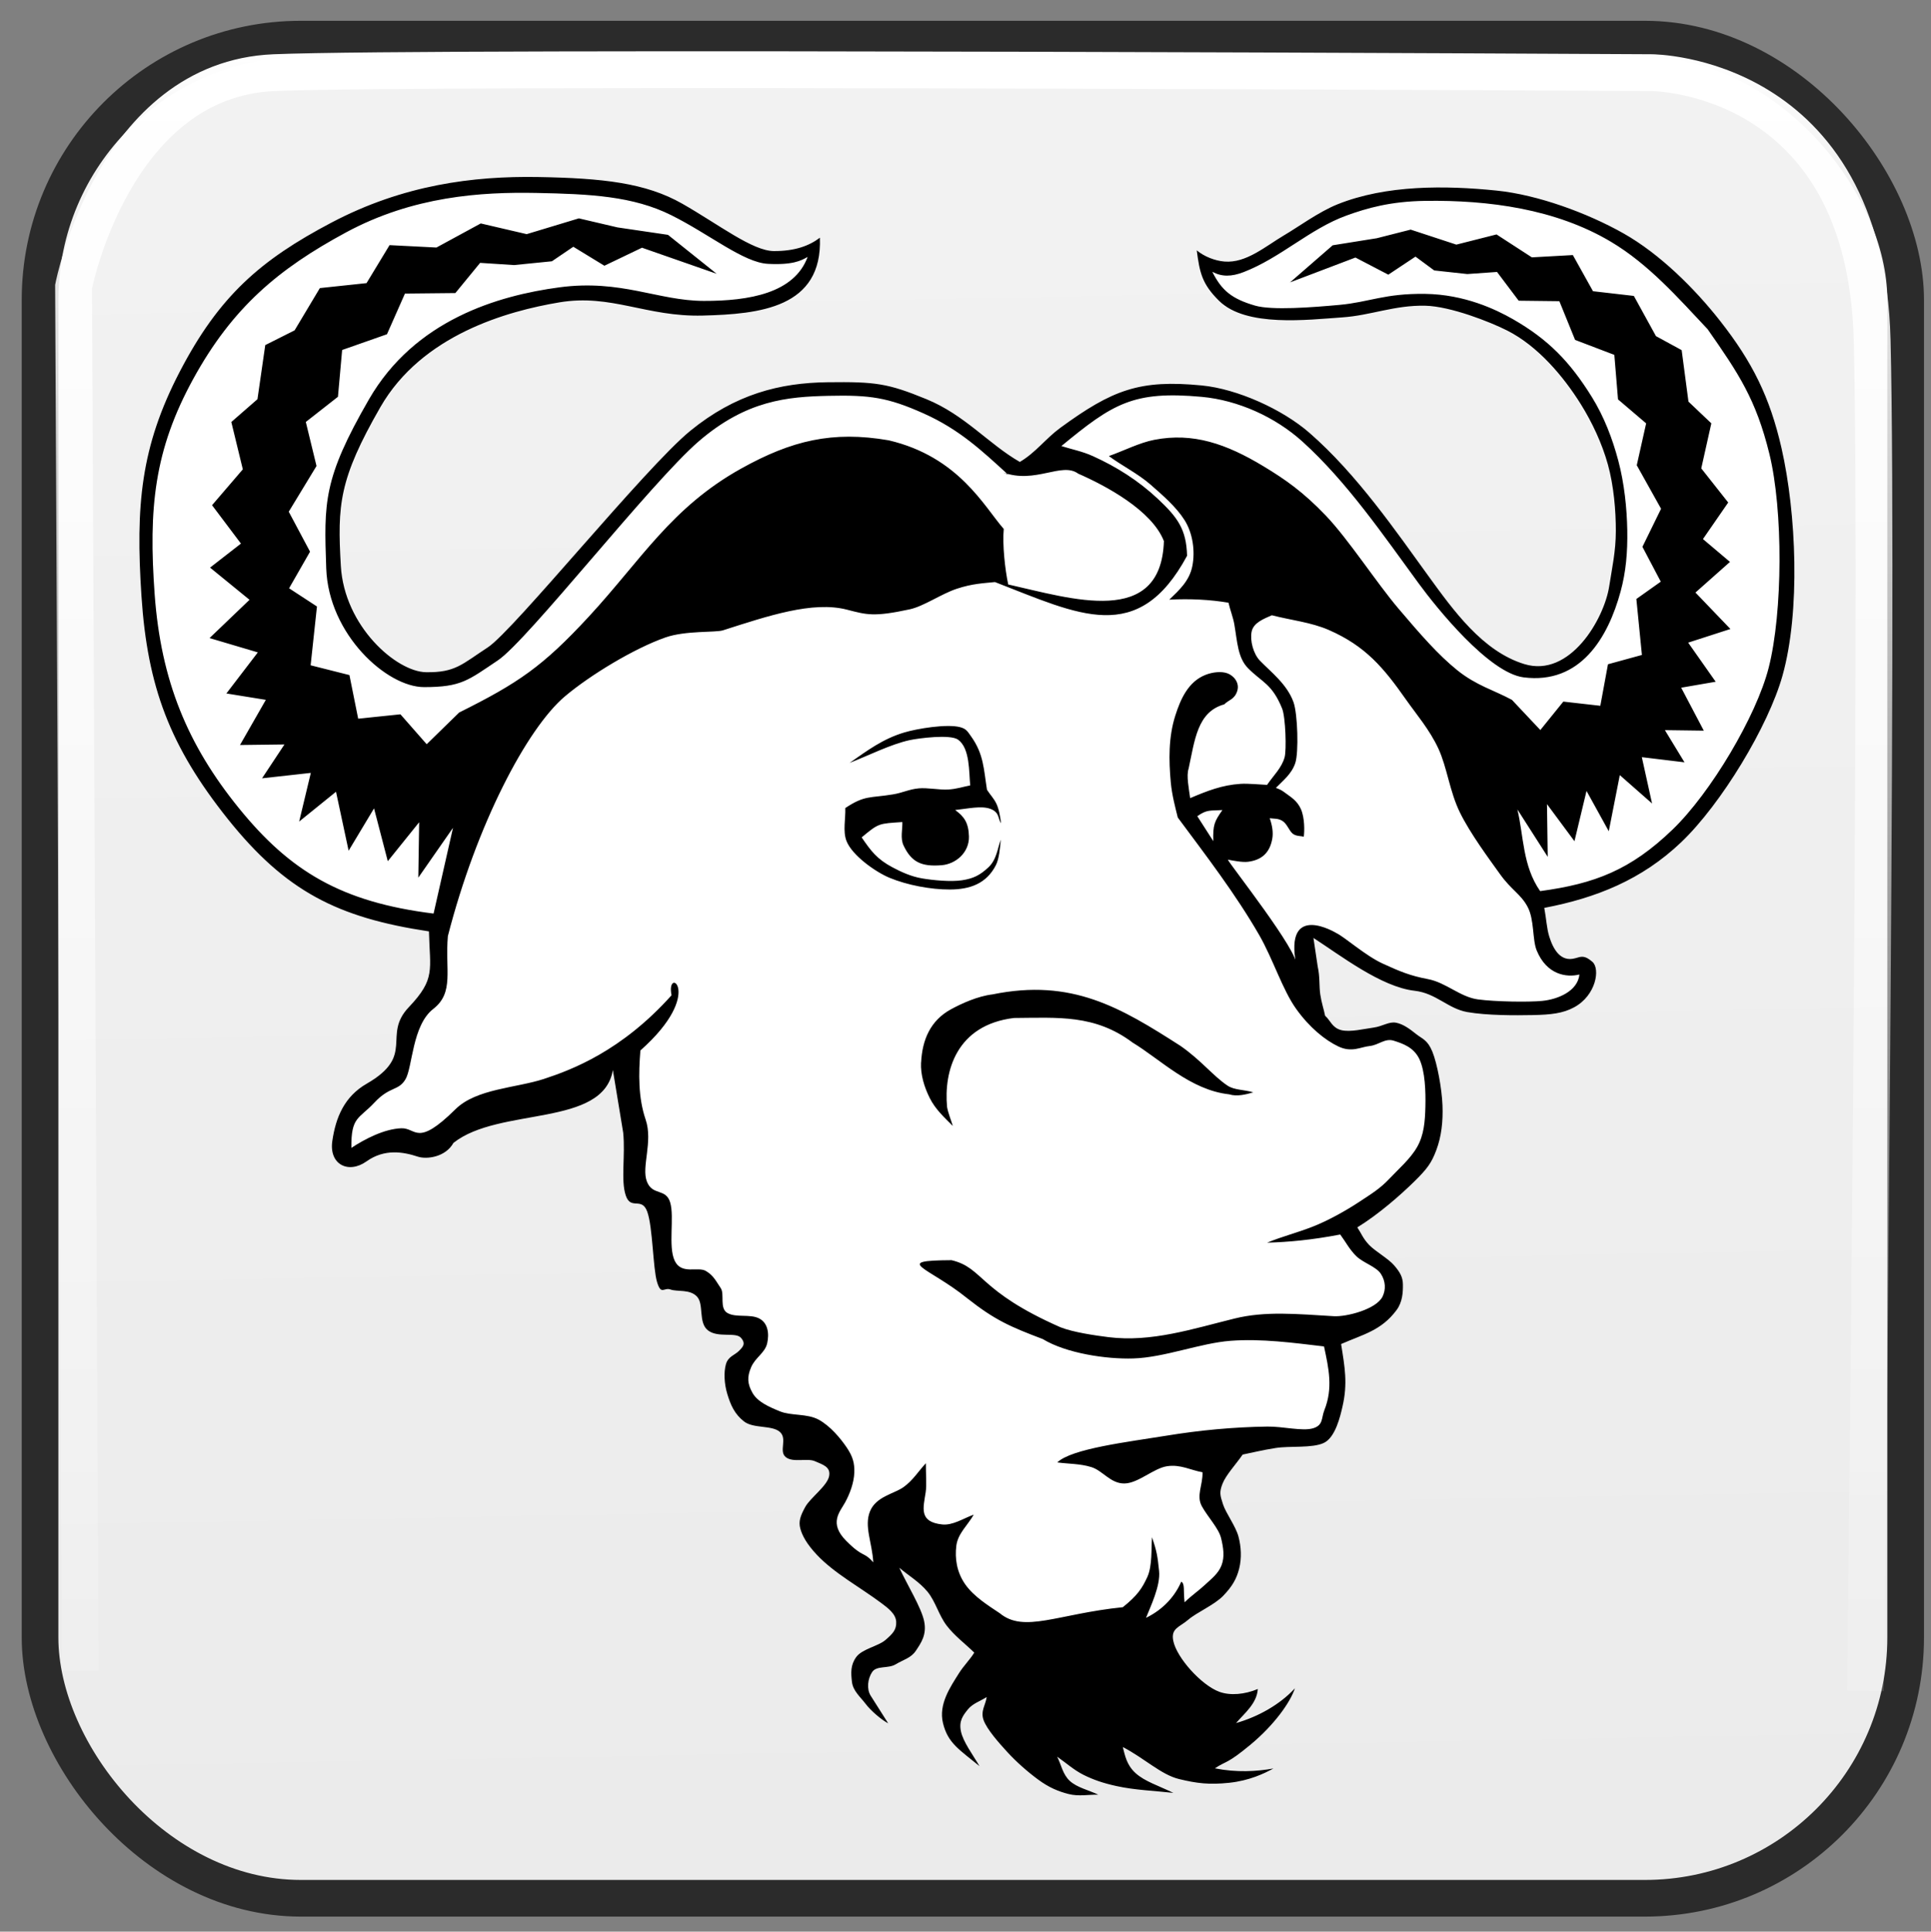 <?xml version="1.0" encoding="UTF-8" standalone="no"?>
<!-- Created with Inkscape (http://www.inkscape.org/) -->

<svg
   xmlns:dc="http://purl.org/dc/elements/1.1/"
   xmlns:cc="http://creativecommons.org/ns#"
   xmlns:rdf="http://www.w3.org/1999/02/22-rdf-syntax-ns#"
   xmlns:svg="http://www.w3.org/2000/svg"
   xmlns="http://www.w3.org/2000/svg"
   xmlns:xlink="http://www.w3.org/1999/xlink"
   xmlns:sodipodi="http://sodipodi.sourceforge.net/DTD/sodipodi-0.dtd"
   xmlns:inkscape="http://www.inkscape.org/namespaces/inkscape"
   width="52.509"
   height="52.52"
   id="svg5160"
   sodipodi:version="0.32"
   inkscape:version="0.48.5 r10040"
   sodipodi:docname="a:gnu.svg"
   version="1.0"
   inkscape:export-xdpi="27.42"
   inkscape:export-ydpi="27.42">
  <rect width="100%" height="100%" fill="#808080" stroke="none"/>
  <defs
     id="defs5162">
    <linearGradient
       inkscape:collect="always"
       id="linearGradient13960">
      <stop
         style="stop-color:white;stop-opacity:1;"
         offset="0"
         id="stop13962" />
      <stop
         style="stop-color:white;stop-opacity:0;"
         offset="1"
         id="stop13964" />
    </linearGradient>
    <linearGradient
       id="linearGradient3898">
      <stop
         style="stop-color:#e6e6e6;stop-opacity:1;"
         offset="0"
         id="stop3900" />
      <stop
         style="stop-color:white;stop-opacity:1;"
         offset="1"
         id="stop3902" />
    </linearGradient>
    <linearGradient
       inkscape:collect="always"
       xlink:href="#linearGradient3898"
       id="linearGradient13956"
       x1="46.592"
       y1="89.585"
       x2="43.592"
       y2="-74.733"
       gradientUnits="userSpaceOnUse" />
    <linearGradient
       inkscape:collect="always"
       xlink:href="#linearGradient13960"
       id="linearGradient13966"
       x1="26.48"
       y1="1.394"
       x2="26.48"
       y2="52.843"
       gradientUnits="userSpaceOnUse" />
  </defs>
  <sodipodi:namedview
     id="base"
     pagecolor="#ffffff"
     bordercolor="#666666"
     borderopacity="1.0"
     inkscape:pageopacity="0.0"
     inkscape:pageshadow="2"
     inkscape:zoom="8"
     inkscape:cx="5.5938479"
     inkscape:cy="51.582164"
     inkscape:current-layer="layer1"
     showgrid="false"
     inkscape:document-units="px"
     inkscape:grid-bbox="true"
     inkscape:window-width="1680"
     inkscape:window-height="1030"
     inkscape:window-x="-3"
     inkscape:window-y="-3"
     showguides="true"
     inkscape:guide-bbox="true"
     inkscape:window-maximized="1">
    <sodipodi:guide
       orientation="vertical"
       position="393.923"
       id="guide5230" />
    <sodipodi:guide
       orientation="vertical"
       position="438.149"
       id="guide5236" />
  </sodipodi:namedview>
  <g
     id="layer1"
     inkscape:label="Layer 1"
     inkscape:groupmode="layer"
     transform="translate(-3.819,-6.156)">
    <g
       inkscape:label="shadow"
       style="display:inline"
       id="layer4"
       transform="translate(-392.79,328.28)" />
    <g
       inkscape:label="shadow"
       id="g3039"
       transform="translate(-840.833,182.272)" />
    <g
       inkscape:label="color"
       id="g3041"
       transform="translate(-840.833,182.272)">
      <path
         style="opacity:1;fill:#71c000;fill-opacity:1;stroke:#71c000;stroke-width:3.379;stroke-linejoin:bevel;stroke-miterlimit:4;stroke-dasharray:none;stroke-opacity:1"
         d=""
         id="path3043" />
      <path
         style="opacity:1;fill:#71c000;fill-opacity:1;stroke:#71c000;stroke-width:3.379;stroke-linejoin:bevel;stroke-miterlimit:4;stroke-dasharray:none;stroke-opacity:1"
         d=""
         id="path3045" />
      <path
         style="opacity:1;fill:#71c000;fill-opacity:1;stroke:#71c000;stroke-width:3.379;stroke-linejoin:bevel;stroke-miterlimit:4;stroke-dasharray:none;stroke-opacity:1"
         d=""
         id="path3047" />
    </g>
    <g
       inkscape:label="highlight"
       id="g3049"
       transform="translate(-840.833,182.272)" />
    <g
       inkscape:label="text"
       id="g3089"
       transform="translate(-840.833,182.272)" />
    <g
       id="g4774"
       inkscape:label="shadow"
       transform="translate(-1426.607,-26.29)" />
    <g
       id="layer2"
       inkscape:label="color"
       transform="translate(-1426.607,-26.29)">
      <path
         style="opacity:1;fill:#71c000;fill-opacity:1;stroke:#71c000;stroke-width:3.379;stroke-linejoin:bevel;stroke-miterlimit:4;stroke-dasharray:none;stroke-opacity:1"
         d=""
         id="path3422" />
      <path
         style="opacity:1;fill:#71c000;fill-opacity:1;stroke:#71c000;stroke-width:3.379;stroke-linejoin:bevel;stroke-miterlimit:4;stroke-dasharray:none;stroke-opacity:1"
         d=""
         id="path3426" />
      <path
         style="opacity:1;fill:#71c000;fill-opacity:1;stroke:#71c000;stroke-width:3.379;stroke-linejoin:bevel;stroke-miterlimit:4;stroke-dasharray:none;stroke-opacity:1"
         d=""
         id="path3428" />
    </g>
    <g
       id="g5777"
       inkscape:label="highlight"
       transform="translate(-1426.607,-26.29)" />
    <g
       id="layer5"
       inkscape:label="text"
       transform="translate(-1426.607,-26.29)" />
    <rect
       style="opacity:1;color:black;fill:url(#linearGradient13956);fill-opacity:1;fill-rule:evenodd;stroke:#2b2b2b;stroke-width:0.997;stroke-linecap:butt;stroke-linejoin:miter;marker:none;marker-start:none;marker-mid:none;marker-end:none;stroke-miterlimit:4;stroke-dasharray:none;stroke-dashoffset:0;stroke-opacity:1;visibility:visible;display:inline;overflow:visible"
       id="rect13948"
       width="50.731"
       height="50.549"
       x="4.908"
       y="7.22"
       ry="7.091" />
    <g
       id="g6007"
       transform="matrix(-3.973892e-3,0.63,-0.63,-3.973892e-3,295.579,-273.619)"
       inkscape:export-xdpi="27.42"
       inkscape:export-ydpi="27.42"
       style="fill:white">
      <g
         transform="translate(415.327,354.416)"
         id="g6011"
         style="fill:white" />
    </g>
    <g
       id="g3192"
       inkscape:label="openvaslogo"
       style="display:inline"
       transform="translate(-996.703,556.527)" />
    <path
       style="opacity:1;color:black;fill:none;fill-opacity:1;fill-rule:evenodd;stroke:url(#linearGradient13966);stroke-width:1;stroke-linecap:butt;stroke-linejoin:miter;marker:none;marker-start:none;marker-mid:none;marker-end:none;stroke-miterlimit:4;stroke-dasharray:none;stroke-dashoffset:0;stroke-opacity:1;visibility:visible;display:inline;overflow:visible"
       d="M 2.182,45.429 L 2,7.793 C 2,7.793 3.091,2.157 7.455,1.975 C 11.818,1.793 44.909,1.975 44.909,1.975 C 44.909,1.975 50.727,1.975 50.909,9.247 C 51.091,16.52 50.727,45.975 50.727,45.975"
       id="path13958"
       transform="translate(3.819,6.156)" />
    <path
       style="fill:#ffffff"
       inkscape:connector-curvature="0"
       d="m 15.311,36.976 c 0,-2.52e-4 -2.383,0.53 -2.383,0.53 0,0 1.405,-2.183 1.405,-2.183 0,0 1.609,-3.651 1.609,-3.651 0,0 -4.815,-2.099 -4.815,-2.099 0,0 -2.957,-4.661 -2.957,-4.661 0,0 -0.366,-5.899 -0.366,-5.899 0,0 2.236,-4.642 2.236,-4.642 0,0 4.66,-2.867 4.66,-2.867 0,0 5.8,-0.305 5.8,-0.305 0,0 3.536,1.781 3.536,1.781 0,0 2.004,0.132 2.004,0.132 0,0 -1.521,1.412 -1.521,1.412 0,0 -4.629,-0.468 -4.629,-0.468 0,0 -4.112,1.108 -4.112,1.108 0,0 -2.311,2.649 -2.311,2.649 0,0 -0.749,3.713 -0.749,3.713 0,0 1.527,2.8 1.527,2.8 0,0 2.092,0.249 2.092,0.249 0,0 7.438,-7.397 7.438,-7.397 0,0 3.906,-0.541 3.906,-0.541 0,0 3.868,2.192 3.868,2.192 0,0 1.741,-1.336 1.741,-1.336 0,0 2.584,-0.88 2.584,-0.88 0,0 3.166,1.073 3.166,1.073 0,0 5.291,6.387 5.291,6.387 0,0 1.919,0.357 1.919,0.357 0,0 1.591,-2.144 1.591,-2.144 0,0 -0.149,-3.912 -0.149,-3.912 0,0 -2.139,-3.053 -2.139,-3.053 0,0 -2.998,-1.013 -2.998,-1.013 0,0 -2.425,0.421 -2.425,0.421 0,0 -3.029,-0.24 -3.029,-0.24 0,0 -0.429,-0.955 -0.429,-0.955 0,0 2.508,-0.985 2.508,-0.985 0,0 2.012,-1.018 2.012,-1.018 0,0 3.081,-0.209 3.081,-0.209 0,0 4.537,1.766 4.537,1.766 0,0 3.19,4.419 3.19,4.419 0,0 0.412,6.271 0.412,6.271 0,0 -2.752,5.101 -2.752,5.101 0,0 -3.872,1.944 -3.872,1.944 0,0 0.101,1.49 0.101,1.49 0,0 1.077,0.135 1.077,0.135 0,0 -0.446,1.002 -0.446,1.002 0,0 -2.517,0.093 -2.517,0.093 0,0 -4.848,-2.146 -4.848,-2.146 0,0 0.699,2.912 0.699,2.912 0,0 2.382,0 2.382,0 0,0 0.707,2.466 0.707,2.466 0,0 -2.382,2.786 -2.382,2.786 0,0 1.288,1.532 1.288,1.532 0,0 -1.641,1.532 -1.641,1.532 0,0 -0.253,2.331 -0.253,2.331 0,0 -3.316,0.976 -3.316,0.976 0,0 0.808,2.609 0.808,2.609 0,0 -5.143,4.612 -5.143,4.612 0,0 -3.531,-4.394 -3.531,-4.394 0,0 -2.544,-0.218 -2.544,-0.218 0,0 0.725,-2.609 0.725,-2.609 0,0 -2.904,-1.334 -2.904,-1.334 0,0 0.051,-1.969 0.051,-1.969 0,0 -2.01,-1.997 -2.01,-1.997 l -1.588,-5.499 c 0,0 -5.193,1.843 -5.193,1.843 l 0,2.52e-4 z"
       id="path3142" />
    <path
       inkscape:connector-curvature="0"
       d="m 39.651,32.436 c 0.063,0.279 0.036,0.537 0.07,0.76 0.033,0.223 0.095,0.396 0.131,0.577 0.146,0.13 0.192,0.328 0.437,0.391 0.245,0.062 0.628,-0.035 0.878,-0.068 0.25,-0.034 0.418,-0.17 0.615,-0.133 0.197,0.037 0.383,0.178 0.548,0.31 0.165,0.132 0.306,0.151 0.44,0.48 0.133,0.329 0.256,1.003 0.274,1.454 0.018,0.45 -0.032,0.857 -0.166,1.215 -0.133,0.357 -0.251,0.516 -0.612,0.87 -0.362,0.354 -0.95,0.874 -1.538,1.236 0.108,0.16 0.156,0.307 0.325,0.481 0.169,0.174 0.52,0.369 0.677,0.552 0.156,0.183 0.236,0.315 0.238,0.521 0.002,0.206 -0.008,0.473 -0.175,0.697 -0.416,0.558 -0.908,0.658 -1.506,0.921 0.101,0.628 0.183,1.077 0.037,1.704 -0.059,0.256 -0.191,0.835 -0.506,0.984 -0.315,0.149 -0.923,0.077 -1.308,0.138 -0.385,0.061 -0.6,0.119 -0.9,0.179 -0.182,0.264 -0.454,0.554 -0.547,0.791 -0.093,0.236 -0.065,0.321 0.013,0.562 0.078,0.241 0.344,0.592 0.42,0.875 0.075,0.282 0.09,0.587 0.02,0.87 -0.071,0.283 -0.191,0.489 -0.433,0.74 -0.241,0.252 -0.716,0.449 -0.953,0.653 -0.237,0.204 -0.472,0.228 -0.408,0.566 0.089,0.463 0.766,1.215 1.256,1.394 0.294,0.107 0.688,0.073 1.044,-0.077 -0.024,0.396 -0.367,0.663 -0.591,0.926 0.606,-0.173 1.194,-0.505 1.6,-0.945 -0.126,0.382 -0.56,0.995 -1.209,1.534 -0.649,0.538 -0.645,0.428 -0.967,0.642 0.589,0.118 1.136,0.086 1.592,0.004 -0.25,0.138 -0.66,0.332 -1.202,0.389 -0.543,0.057 -0.877,0.017 -1.366,-0.102 -0.489,-0.119 -0.936,-0.563 -1.528,-0.87 0.058,0.22 0.099,0.484 0.348,0.71 0.249,0.226 0.626,0.341 1.027,0.537 -0.51,-0.058 -1.046,-0.075 -1.548,-0.186 -0.371,-0.082 -0.621,-0.169 -0.892,-0.303 -0.271,-0.135 -0.481,-0.331 -0.721,-0.496 0.115,0.22 0.149,0.479 0.346,0.66 0.196,0.181 0.515,0.249 0.773,0.374 -0.269,-0.006 -0.528,0.052 -0.806,-0.018 -0.279,-0.07 -0.541,-0.18 -0.83,-0.394 -0.29,-0.214 -0.589,-0.477 -0.836,-0.746 -0.247,-0.269 -0.553,-0.618 -0.645,-0.866 -0.093,-0.248 0.056,-0.422 0.083,-0.632 -0.171,0.112 -0.381,0.174 -0.512,0.337 -0.131,0.163 -0.248,0.312 -0.189,0.595 0.058,0.284 0.32,0.631 0.505,0.947 -0.553,-0.452 -0.862,-0.626 -0.993,-1.171 -0.123,-0.511 0.195,-0.974 0.438,-1.36 0.12,-0.192 0.3,-0.37 0.413,-0.555 -0.25,-0.244 -0.535,-0.454 -0.749,-0.733 -0.214,-0.279 -0.304,-0.656 -0.522,-0.922 -0.219,-0.267 -0.512,-0.435 -0.768,-0.653 0.225,0.483 0.595,1.076 0.675,1.45 0.08,0.374 -0.09,0.603 -0.223,0.805 -0.133,0.202 -0.347,0.247 -0.55,0.371 -0.203,0.124 -0.519,0.026 -0.641,0.211 -0.121,0.184 -0.154,0.461 -0.038,0.644 l 0.475,0.749 c -0.175,-0.088 -0.476,-0.345 -0.612,-0.527 -0.136,-0.182 -0.344,-0.35 -0.373,-0.597 -0.029,-0.246 -0.042,-0.46 0.117,-0.679 0.16,-0.219 0.596,-0.293 0.792,-0.461 0.196,-0.169 0.305,-0.278 0.294,-0.496 -0.011,-0.218 -0.224,-0.374 -0.407,-0.511 -0.559,-0.419 -1.275,-0.805 -1.75,-1.31 -0.268,-0.285 -0.397,-0.516 -0.45,-0.713 -0.054,-0.197 0.003,-0.35 0.136,-0.592 0.133,-0.242 0.59,-0.565 0.645,-0.828 0.055,-0.263 -0.175,-0.319 -0.383,-0.412 -0.208,-0.093 -0.603,0.048 -0.797,-0.114 -0.193,-0.161 0.057,-0.5 -0.161,-0.686 -0.217,-0.186 -0.715,-0.082 -0.972,-0.282 -0.257,-0.2 -0.363,-0.448 -0.452,-0.739 -0.089,-0.29 -0.099,-0.608 -0.039,-0.818 0.06,-0.21 0.24,-0.247 0.349,-0.356 0.109,-0.109 0.203,-0.199 0.058,-0.362 -0.145,-0.162 -0.62,0.009 -0.893,-0.199 -0.273,-0.208 -0.106,-0.708 -0.299,-0.918 -0.193,-0.211 -0.539,-0.128 -0.722,-0.195 -0.183,-0.067 -0.254,0.17 -0.367,-0.205 -0.112,-0.375 -0.115,-1.494 -0.266,-1.911 -0.151,-0.417 -0.447,-0.028 -0.585,-0.443 -0.138,-0.415 -0.007,-1.078 -0.069,-1.705 l -0.281,-1.705 c -0.261,1.567 -3.089,0.995 -4.334,1.982 -0.218,0.391 -0.729,0.453 -0.968,0.375 -0.397,-0.131 -0.905,-0.222 -1.397,0.128 -0.492,0.35 -1.023,0.085 -0.93,-0.553 0.093,-0.639 0.324,-1.208 0.937,-1.56 1.338,-0.77 0.408,-1.305 1.142,-2.078 0.736,-0.774 0.573,-1.011 0.549,-2.062 -2.487,-0.374 -3.896,-1.09 -5.47,-3.056 C 8.439,26.45 7.829,24.832 7.666,22.367 7.503,19.902 7.644,18.304 8.709,16.258 c 1.065,-2.046 2.186,-3.031 4.13,-4.053 1.943,-1.022 3.847,-1.266 5.607,-1.236 1.76,0.03 2.933,0.159 3.927,0.726 0.994,0.567 1.904,1.281 2.484,1.287 0.58,0.005 0.975,-0.147 1.257,-0.363 0.075,1.911 -1.645,2.077 -3.183,2.117 -1.539,0.04 -2.484,-0.596 -3.901,-0.359 -1.417,0.237 -3.737,0.882 -4.868,2.849 -1.13,1.967 -1.169,2.663 -1.075,4.313 0.094,1.65 1.514,2.881 2.316,2.894 0.802,0.013 0.98,-0.219 1.682,-0.676 0.702,-0.458 4.284,-4.892 5.506,-5.888 1.222,-0.996 2.429,-1.304 3.731,-1.32 1.302,-0.016 1.635,0.028 2.686,0.459 1.05,0.43 1.696,1.223 2.543,1.708 0.433,-0.255 0.702,-0.635 1.099,-0.926 1.421,-1.038 2.159,-1.318 3.847,-1.154 0.97,0.094 2.194,0.649 2.924,1.284 1.3,1.13 2.374,2.704 3.242,3.899 0.676,0.931 1.471,2.045 2.606,2.393 1.24,0.38 2.172,-1.225 2.309,-2.116 0.078,-0.505 0.179,-0.947 0.18,-1.502 8.42e-4,-0.555 -0.056,-1.229 -0.216,-1.808 -0.16,-0.579 -0.434,-1.155 -0.731,-1.632 -0.483,-0.777 -1.18,-1.591 -2.003,-2.009 -0.462,-0.235 -1.548,-0.662 -2.233,-0.677 -0.839,-0.018 -1.478,0.264 -2.254,0.317 -0.939,0.064 -2.616,0.275 -3.352,-0.45 -0.468,-0.462 -0.527,-0.77 -0.607,-1.372 0.207,0.171 0.496,0.283 0.754,0.304 0.588,0.05 1.139,-0.43 1.613,-0.709 0.391,-0.229 0.945,-0.639 1.458,-0.846 1.319,-0.532 2.94,-0.517 4.333,-0.374 1.116,0.114 2.47,0.611 3.449,1.165 0.984,0.557 1.932,1.495 2.626,2.38 0.874,1.113 1.351,2.068 1.668,3.456 0.404,1.773 0.517,4.436 0.028,6.184 -0.385,1.377 -1.665,3.493 -2.754,4.531 -1.074,1.023 -2.314,1.517 -3.725,1.787 0.055,0.285 0.064,0.55 0.137,0.784 0.104,0.331 0.302,0.701 0.709,0.584 0.162,-0.047 0.249,-0.087 0.464,0.1 0.214,0.187 0.103,0.911 -0.5,1.236 -0.305,0.165 -0.628,0.2 -1.117,0.21 -0.489,0.01 -1.253,0.012 -1.784,-0.081 -0.531,-0.093 -0.848,-0.514 -1.436,-0.58 -0.909,-0.102 -2.022,-0.967 -2.75,-1.436 m -10.668,3.385 c 0.03,-0.618 0.254,-1.14 0.808,-1.443 0.287,-0.157 0.728,-0.359 1.133,-0.407 2.157,-0.441 3.485,0.357 5.112,1.4 0.562,0.391 0.891,0.822 1.28,1.081 0.187,0.124 0.451,0.106 0.699,0.182 -0.193,0.057 -0.446,0.121 -0.655,0.054 -1.053,-0.115 -1.862,-0.943 -2.626,-1.407 -1.028,-0.77 -2.026,-0.676 -3.226,-0.669 -1.563,0.189 -1.913,1.444 -1.819,2.424 0.028,0.156 0.104,0.342 0.156,0.512 -0.234,-0.234 -0.474,-0.453 -0.626,-0.756 -0.152,-0.303 -0.254,-0.639 -0.238,-0.972 z m -0.071,-7.452 c 0.252,-0.022 0.564,0.045 0.8,0.032 0.236,-0.013 0.404,-0.074 0.606,-0.112 -0.037,-0.355 -0.002,-1.007 -0.33,-1.244 -0.212,-0.153 -1.081,-0.038 -1.313,0.012 -0.522,0.113 -1.131,0.424 -1.636,0.619 0.484,-0.338 0.902,-0.652 1.483,-0.826 0.349,-0.105 1.164,-0.241 1.524,-0.144 0.164,0.044 0.198,0.112 0.297,0.252 0.343,0.479 0.342,0.893 0.431,1.45 0.087,0.136 0.181,0.227 0.251,0.368 0.071,0.141 0.111,0.362 0.131,0.543 -0.09,-0.13 -0.035,-0.293 -0.283,-0.39 -0.249,-0.097 -0.629,-0.006 -0.965,0.029 0.244,0.176 0.366,0.346 0.375,0.719 0.011,0.438 -0.359,0.752 -0.746,0.782 -0.537,0.042 -0.814,-0.076 -1.031,-0.535 -0.095,-0.201 -0.026,-0.443 -0.034,-0.639 -0.645,0.045 -0.635,0.024 -1.106,0.417 0.256,0.375 0.418,0.591 0.841,0.816 0.238,0.126 0.506,0.249 0.801,0.299 0.294,0.05 0.777,0.098 1.087,0.051 0.309,-0.047 0.485,-0.136 0.714,-0.348 0.229,-0.212 0.25,-0.516 0.34,-0.756 -0.02,0.231 -0.047,0.525 -0.133,0.693 -0.261,0.509 -0.712,0.66 -1.251,0.662 -0.517,0.002 -1.157,-0.118 -1.638,-0.317 -0.385,-0.159 -1.022,-0.611 -1.174,-1.003 -0.103,-0.268 -0.022,-0.597 -0.032,-0.895 0.533,-0.354 0.664,-0.267 1.295,-0.371 0.264,-0.043 0.445,-0.141 0.696,-0.163 z m 8.263,0.59 c -0.335,0.022 -0.414,-0.022 -0.682,0.167 0.145,0.226 0.29,0.452 0.435,0.678 -0.013,-0.446 0.031,-0.535 0.247,-0.844 z m -0.877,-0.324 c 0.464,-0.197 0.868,-0.357 1.372,-0.389 0.202,-0.013 0.516,0.019 0.72,0.028 0.174,-0.256 0.396,-0.458 0.477,-0.75 0.054,-0.194 0.027,-1.094 -0.068,-1.327 -0.277,-0.68 -0.547,-0.708 -0.929,-1.098 -0.277,-0.282 -0.288,-0.712 -0.371,-1.194 -0.03,-0.177 -0.117,-0.401 -0.158,-0.584 -0.499,-0.084 -1.036,-0.112 -1.61,-0.083 0.278,-0.267 0.547,-0.511 0.627,-0.912 0.08,-0.401 0.015,-0.894 -0.213,-1.253 -0.228,-0.359 -0.592,-0.673 -0.926,-0.965 -0.334,-0.293 -0.813,-0.535 -1.13,-0.774 0.412,-0.147 0.832,-0.364 1.236,-0.442 1.051,-0.204 1.956,0.108 2.97,0.721 0.589,0.356 1.077,0.695 1.693,1.34 0.616,0.645 1.38,1.828 1.976,2.529 0.596,0.702 1.078,1.256 1.598,1.675 0.52,0.418 0.991,0.538 1.487,0.806 l 0.772,0.82 0.625,-0.773 1.006,0.114 0.208,-1.129 0.923,-0.253 -0.151,-1.522 0.664,-0.471 -0.499,-0.947 0.507,-1.035 -0.661,-1.183 0.255,-1.139 -0.765,-0.652 -0.1,-1.21 -1.067,-0.407 -0.428,-1.053 -1.106,-0.013 -0.589,-0.782 -0.808,0.057 -0.9,-0.098 -0.509,-0.376 -0.739,0.491 -0.894,-0.466 -1.777,0.675 1.159,-1.008 1.2,-0.192 0.92,-0.234 1.242,0.408 1.093,-0.277 0.96,0.623 1.115,-0.062 0.548,0.983 1.111,0.128 0.601,1.093 0.699,0.381 0.185,1.4 0.622,0.59 -0.274,1.225 0.733,0.928 -0.687,0.994 0.735,0.621 -0.939,0.833 0.951,0.991 -1.149,0.371 0.748,1.063 -0.938,0.162 0.615,1.168 -1.058,-0.014 0.533,0.875 -1.16,-0.14 0.278,1.259 -0.877,-0.771 -0.3,1.526 -0.605,-1.096 -0.328,1.367 -0.747,-1.008 0.02,1.433 -0.825,-1.289 c 0.174,0.731 0.139,1.532 0.619,2.221 1.488,-0.201 2.46,-0.576 3.6,-1.673 1.038,-0.999 2.279,-3.082 2.615,-4.403 0.383,-1.507 0.395,-4.28 0.018,-5.815 -0.363,-1.478 -0.836,-2.183 -1.68,-3.389 -0.807,-0.857 -1.6,-1.762 -2.624,-2.373 -1.503,-0.897 -3.336,-1.139 -5.049,-1.115 -0.948,0.013 -1.584,0.195 -2.151,0.401 -0.992,0.361 -1.785,1.147 -2.793,1.536 -0.329,0.127 -0.592,0.131 -0.851,-0.008 0.254,0.507 0.529,0.735 1.162,0.919 0.457,0.133 1.549,0.049 2.3,-0.02 0.806,-0.074 1.227,-0.314 2.325,-0.299 1.072,0.015 1.921,0.422 2.386,0.687 0.958,0.548 1.552,1.156 2.149,2.119 0.328,0.529 0.558,1.125 0.719,1.734 0.162,0.609 0.233,1.291 0.243,1.887 0.01,0.596 -0.035,1.128 -0.181,1.664 -0.341,1.256 -1.093,2.533 -2.638,2.336 -0.946,-0.121 -2.371,-1.896 -2.848,-2.547 -0.963,-1.314 -1.954,-2.768 -3.165,-3.863 -0.738,-0.667 -1.748,-1.126 -2.741,-1.217 -1.862,-0.17 -2.414,0.183 -3.815,1.338 0.285,0.091 0.563,0.141 0.855,0.273 0.648,0.292 1.241,0.67 1.759,1.154 0.542,0.508 0.785,0.829 0.804,1.556 -1.331,2.467 -2.94,1.599 -5.224,0.715 -0.319,0.033 -0.612,0.041 -1.038,0.182 -0.426,0.141 -0.897,0.477 -1.283,0.56 -0.974,0.21 -1.168,0.147 -1.701,0.009 -0.938,-0.243 -2.16,0.173 -3.374,0.561 -0.202,0.065 -1.018,0.002 -1.568,0.195 -0.849,0.298 -2.04,1.019 -2.727,1.598 -1.042,0.878 -2.412,3.505 -3.186,6.52 -0.081,0.917 0.179,1.534 -0.398,1.982 -0.577,0.448 -0.561,1.595 -0.757,1.916 -0.196,0.322 -0.422,0.179 -0.844,0.631 -0.421,0.452 -0.636,0.376 -0.625,1.23 0.363,-0.239 0.893,-0.516 1.358,-0.533 0.412,-0.015 0.416,0.527 1.473,-0.518 0.565,-0.559 1.651,-0.576 2.404,-0.823 0.753,-0.247 2.111,-0.755 3.471,-2.275 -0.167,-0.822 0.946,-0.089 -0.847,1.501 -0.05,0.627 -0.062,1.28 0.143,1.88 0.205,0.599 -0.122,1.29 0.034,1.685 0.156,0.395 0.516,0.17 0.634,0.57 0.118,0.4 -0.061,1.19 0.121,1.58 0.182,0.39 0.63,0.153 0.847,0.279 0.217,0.126 0.288,0.298 0.404,0.464 0.116,0.165 -0.045,0.557 0.191,0.684 0.236,0.127 0.604,0.019 0.85,0.141 0.246,0.122 0.283,0.415 0.224,0.678 -0.059,0.263 -0.321,0.383 -0.436,0.65 -0.115,0.267 -0.102,0.453 0.036,0.698 0.138,0.245 0.445,0.38 0.75,0.504 0.305,0.124 0.734,0.054 1.05,0.225 0.315,0.171 0.598,0.512 0.765,0.76 0.166,0.248 0.213,0.423 0.204,0.683 -0.009,0.261 -0.114,0.561 -0.253,0.813 -0.139,0.252 -0.446,0.558 0.033,1.039 0.479,0.481 0.462,0.273 0.736,0.585 -0.03,-0.539 -0.253,-0.979 -0.09,-1.385 0.163,-0.406 0.652,-0.477 0.91,-0.659 0.258,-0.183 0.407,-0.434 0.61,-0.651 -0.003,0.279 0.027,0.579 -0.005,0.789 -0.065,0.427 -0.191,0.806 0.446,0.875 0.287,0.031 0.559,-0.155 0.861,-0.267 -0.158,0.283 -0.433,0.511 -0.474,0.849 -0.041,0.339 0.008,0.711 0.243,1.047 0.235,0.336 0.64,0.585 0.936,0.783 0.664,0.55 1.568,0.021 3.349,-0.162 0.396,-0.317 0.524,-0.512 0.666,-0.82 0.142,-0.308 0.103,-0.805 0.129,-1.082 0.13,0.388 0.149,0.509 0.191,0.915 0.043,0.406 -0.237,0.976 -0.355,1.276 0.49,-0.237 0.801,-0.615 0.958,-0.984 0.105,0.062 0.052,0.233 0.091,0.562 0.175,-0.174 0.373,-0.307 0.549,-0.471 0.176,-0.164 0.369,-0.308 0.456,-0.537 0.087,-0.229 0.051,-0.472 -0.013,-0.738 -0.065,-0.266 -0.362,-0.574 -0.522,-0.864 -0.16,-0.291 0.028,-0.576 0.017,-0.926 -0.32,-0.055 -0.592,-0.218 -0.959,-0.165 -0.368,0.053 -0.789,0.466 -1.165,0.47 -0.376,0.005 -0.587,-0.347 -0.895,-0.444 -0.308,-0.097 -0.62,-0.086 -0.93,-0.129 0.393,-0.376 1.916,-0.555 2.958,-0.725 0.917,-0.15 1.827,-0.236 2.756,-0.249 0.415,-0.006 0.948,0.131 1.236,0.048 0.288,-0.083 0.227,-0.279 0.312,-0.493 0.239,-0.598 0.121,-1.131 -0.009,-1.734 -0.834,-0.098 -1.703,-0.217 -2.544,-0.153 -0.822,0.063 -1.795,0.454 -2.642,0.48 -0.737,0.023 -1.828,-0.141 -2.461,-0.527 -0.879,-0.334 -1.296,-0.51 -2.057,-1.111 -1.055,-0.853 -2.06,-1.024 -0.425,-1.034 0.876,0.209 0.716,0.834 2.958,1.822 0.346,0.138 0.939,0.224 1.313,0.271 1.163,0.144 2.285,-0.225 3.427,-0.507 0.835,-0.206 1.682,-0.123 2.698,-0.063 0.345,0.02 1.158,-0.187 1.326,-0.536 0.091,-0.188 0.084,-0.414 -0.046,-0.615 -0.131,-0.2 -0.479,-0.297 -0.665,-0.478 -0.187,-0.18 -0.294,-0.395 -0.441,-0.592 -0.776,0.149 -1.414,0.206 -1.989,0.222 0.413,-0.17 0.809,-0.267 1.239,-0.435 0.43,-0.168 0.918,-0.444 1.265,-0.673 0.347,-0.229 0.568,-0.362 0.819,-0.628 0.251,-0.267 0.573,-0.541 0.758,-0.867 0.185,-0.326 0.214,-0.69 0.224,-1.094 0.01,-0.403 -0.007,-0.969 -0.163,-1.294 -0.155,-0.325 -0.455,-0.423 -0.696,-0.5 -0.241,-0.077 -0.406,0.117 -0.656,0.144 -0.251,0.026 -0.485,0.184 -0.847,0.014 -0.362,-0.17 -0.792,-0.517 -1.158,-1.032 -0.366,-0.515 -0.628,-1.356 -1.001,-2.003 -0.643,-1.116 -1.445,-2.158 -2.212,-3.192 -0.063,-0.255 -0.158,-0.607 -0.19,-0.953 -0.055,-0.603 -0.065,-1.229 0.122,-1.816 0.143,-0.45 0.352,-0.925 0.823,-1.11 0.189,-0.074 0.427,-0.103 0.596,-0.041 0.169,0.062 0.334,0.253 0.268,0.473 -0.073,0.242 -0.24,0.248 -0.354,0.37 -0.736,0.202 -0.802,0.974 -0.971,1.75 -0.065,0.185 0.009,0.55 0.042,0.793 z m 3.981,3.671 c 0.234,0.116 0.788,0.613 1.255,0.827 0.467,0.214 0.745,0.331 1.233,0.423 0.488,0.092 0.876,0.487 1.356,0.551 0.48,0.064 1.377,0.077 1.746,0.041 0.42,-0.041 0.966,-0.258 1.015,-0.718 -0.352,0.087 -0.89,0.009 -1.162,-0.654 -0.121,-0.294 -0.061,-0.835 -0.246,-1.183 -0.184,-0.348 -0.442,-0.46 -0.749,-0.888 -0.307,-0.429 -0.81,-1.105 -1.092,-1.679 -0.282,-0.574 -0.348,-1.225 -0.587,-1.74 -0.239,-0.515 -0.598,-0.93 -0.877,-1.327 -0.609,-0.867 -1.1,-1.459 -2.103,-1.897 -0.482,-0.21 -1.032,-0.266 -1.548,-0.4 -0.21,0.094 -0.498,0.198 -0.549,0.443 -0.051,0.246 0.047,0.608 0.225,0.792 0.298,0.308 0.74,0.641 0.914,1.131 0.112,0.314 0.144,1.368 0.047,1.654 -0.1,0.297 -0.334,0.476 -0.527,0.674 0.102,0.04 0.141,0.049 0.271,0.148 0.13,0.099 0.308,0.197 0.411,0.432 0.103,0.236 0.098,0.6 0.076,0.748 -0.09,-0.026 -0.213,-0.009 -0.306,-0.088 -0.093,-0.08 -0.149,-0.261 -0.268,-0.338 -0.12,-0.077 -0.219,-0.06 -0.352,-0.077 0.068,0.193 0.101,0.387 0.069,0.562 -0.069,0.383 -0.293,0.576 -0.658,0.622 -0.159,0.02 -0.411,-0.032 -0.55,-0.058 0.064,0.143 1.944,2.519 1.862,2.87 -0.346,-1.752 1.092,-0.872 1.092,-0.872 z m -9.049,-10.993 c -0.039,0.427 0.033,1.094 0.121,1.512 1.723,0.385 4.157,1.181 4.234,-1.179 -0.325,-0.835 -1.58,-1.506 -2.331,-1.834 -0.447,-0.328 -1.165,0.289 -2.042,-0.033 l 0.133,0.057 c -0.698,-0.637 -1.315,-1.224 -2.294,-1.661 -0.978,-0.437 -1.461,-0.504 -2.583,-0.479 -1.122,0.025 -2.235,0.119 -3.535,1.239 -1.299,1.121 -4.648,5.411 -5.46,5.954 -0.812,0.543 -0.992,0.727 -2.007,0.727 -1.015,2.52e-4 -2.598,-1.435 -2.66,-3.229 -0.062,-1.794 -0.087,-2.431 1.16,-4.592 1.247,-2.161 3.506,-2.825 5.182,-3.049 1.676,-0.224 2.683,0.366 3.923,0.369 1.24,0.003 2.465,-0.211 2.826,-1.197 -0.177,0.105 -0.414,0.224 -1.08,0.189 -0.666,-0.035 -1.59,-0.806 -2.629,-1.323 -1.039,-0.517 -2.196,-0.577 -3.679,-0.605 -1.483,-0.028 -3.334,0.085 -5.168,1.075 -1.834,0.99 -3.085,2.04 -4.149,3.978 -1.064,1.937 -1.222,3.519 -1.051,5.865 0.171,2.346 0.895,4.09 2.288,5.807 1.393,1.717 2.785,2.557 5.296,2.869 l 0.528,-2.331 -0.943,1.354 0.023,-1.506 -0.853,1.059 -0.374,-1.436 -0.691,1.151 -0.343,-1.603 -1.002,0.81 0.317,-1.323 -1.326,0.147 0.609,-0.92 -1.209,0.015 0.703,-1.228 L 9.975,25.011 10.83,23.894 9.517,23.505 10.604,22.464 9.531,21.589 10.371,20.936 9.585,19.892 l 0.837,-0.975 -0.313,-1.287 0.711,-0.62 0.212,-1.471 0.798,-0.401 0.687,-1.149 1.269,-0.135 0.626,-1.033 1.275,0.065 1.205,-0.655 1.249,0.291 1.419,-0.429 1.051,0.246 1.372,0.202 1.324,1.059 -2.031,-0.709 -1.022,0.49 -0.845,-0.516 -0.582,0.395 -1.029,0.103 -0.923,-0.06 -0.673,0.821 -1.371,0.014 -0.489,1.106 -1.219,0.428 -0.114,1.272 -0.874,0.685 0.291,1.197 -0.755,1.243 0.579,1.087 -0.57,0.995 0.758,0.495 -0.172,1.599 1.055,0.266 0.238,1.186 1.149,-0.119 0.714,0.813 0.883,-0.862 c 1.609,-0.802 2.272,-1.251 3.525,-2.607 1.427,-1.544 2.246,-2.971 4.147,-4.028 1.364,-0.758 2.476,-1.031 4.008,-0.766 1.904,0.446 2.599,1.805 3.125,2.405 z"
       id="path3144"
       sodipodi:nodetypes="ccccscssssccccccccccccscccccccccscccccsccccsccscccsccccccccccccccsccsccccccsccccsscccccsccccccccsccssccccccssssccsccscsccssscccccccccccccccccccccccccccccccccccccccccccccccccccccccccccsccccccccccccccccccccccscccccsccccccccccccccccccccccccccccccccccccccccccccccccccccccccccccccccccccccccccssccccccscccccsscccscscccccccssscccscccssccsccccccccccccscccccccccccsscccccccccccccccccsccscccscccscscccccccccccscsccccscccscscccccccccccccccccccccccccsccsccscsscssccccccccccccccccccccccccccccccccccccccccccccccccccccccccccccccc" />
  </g>
</svg>
